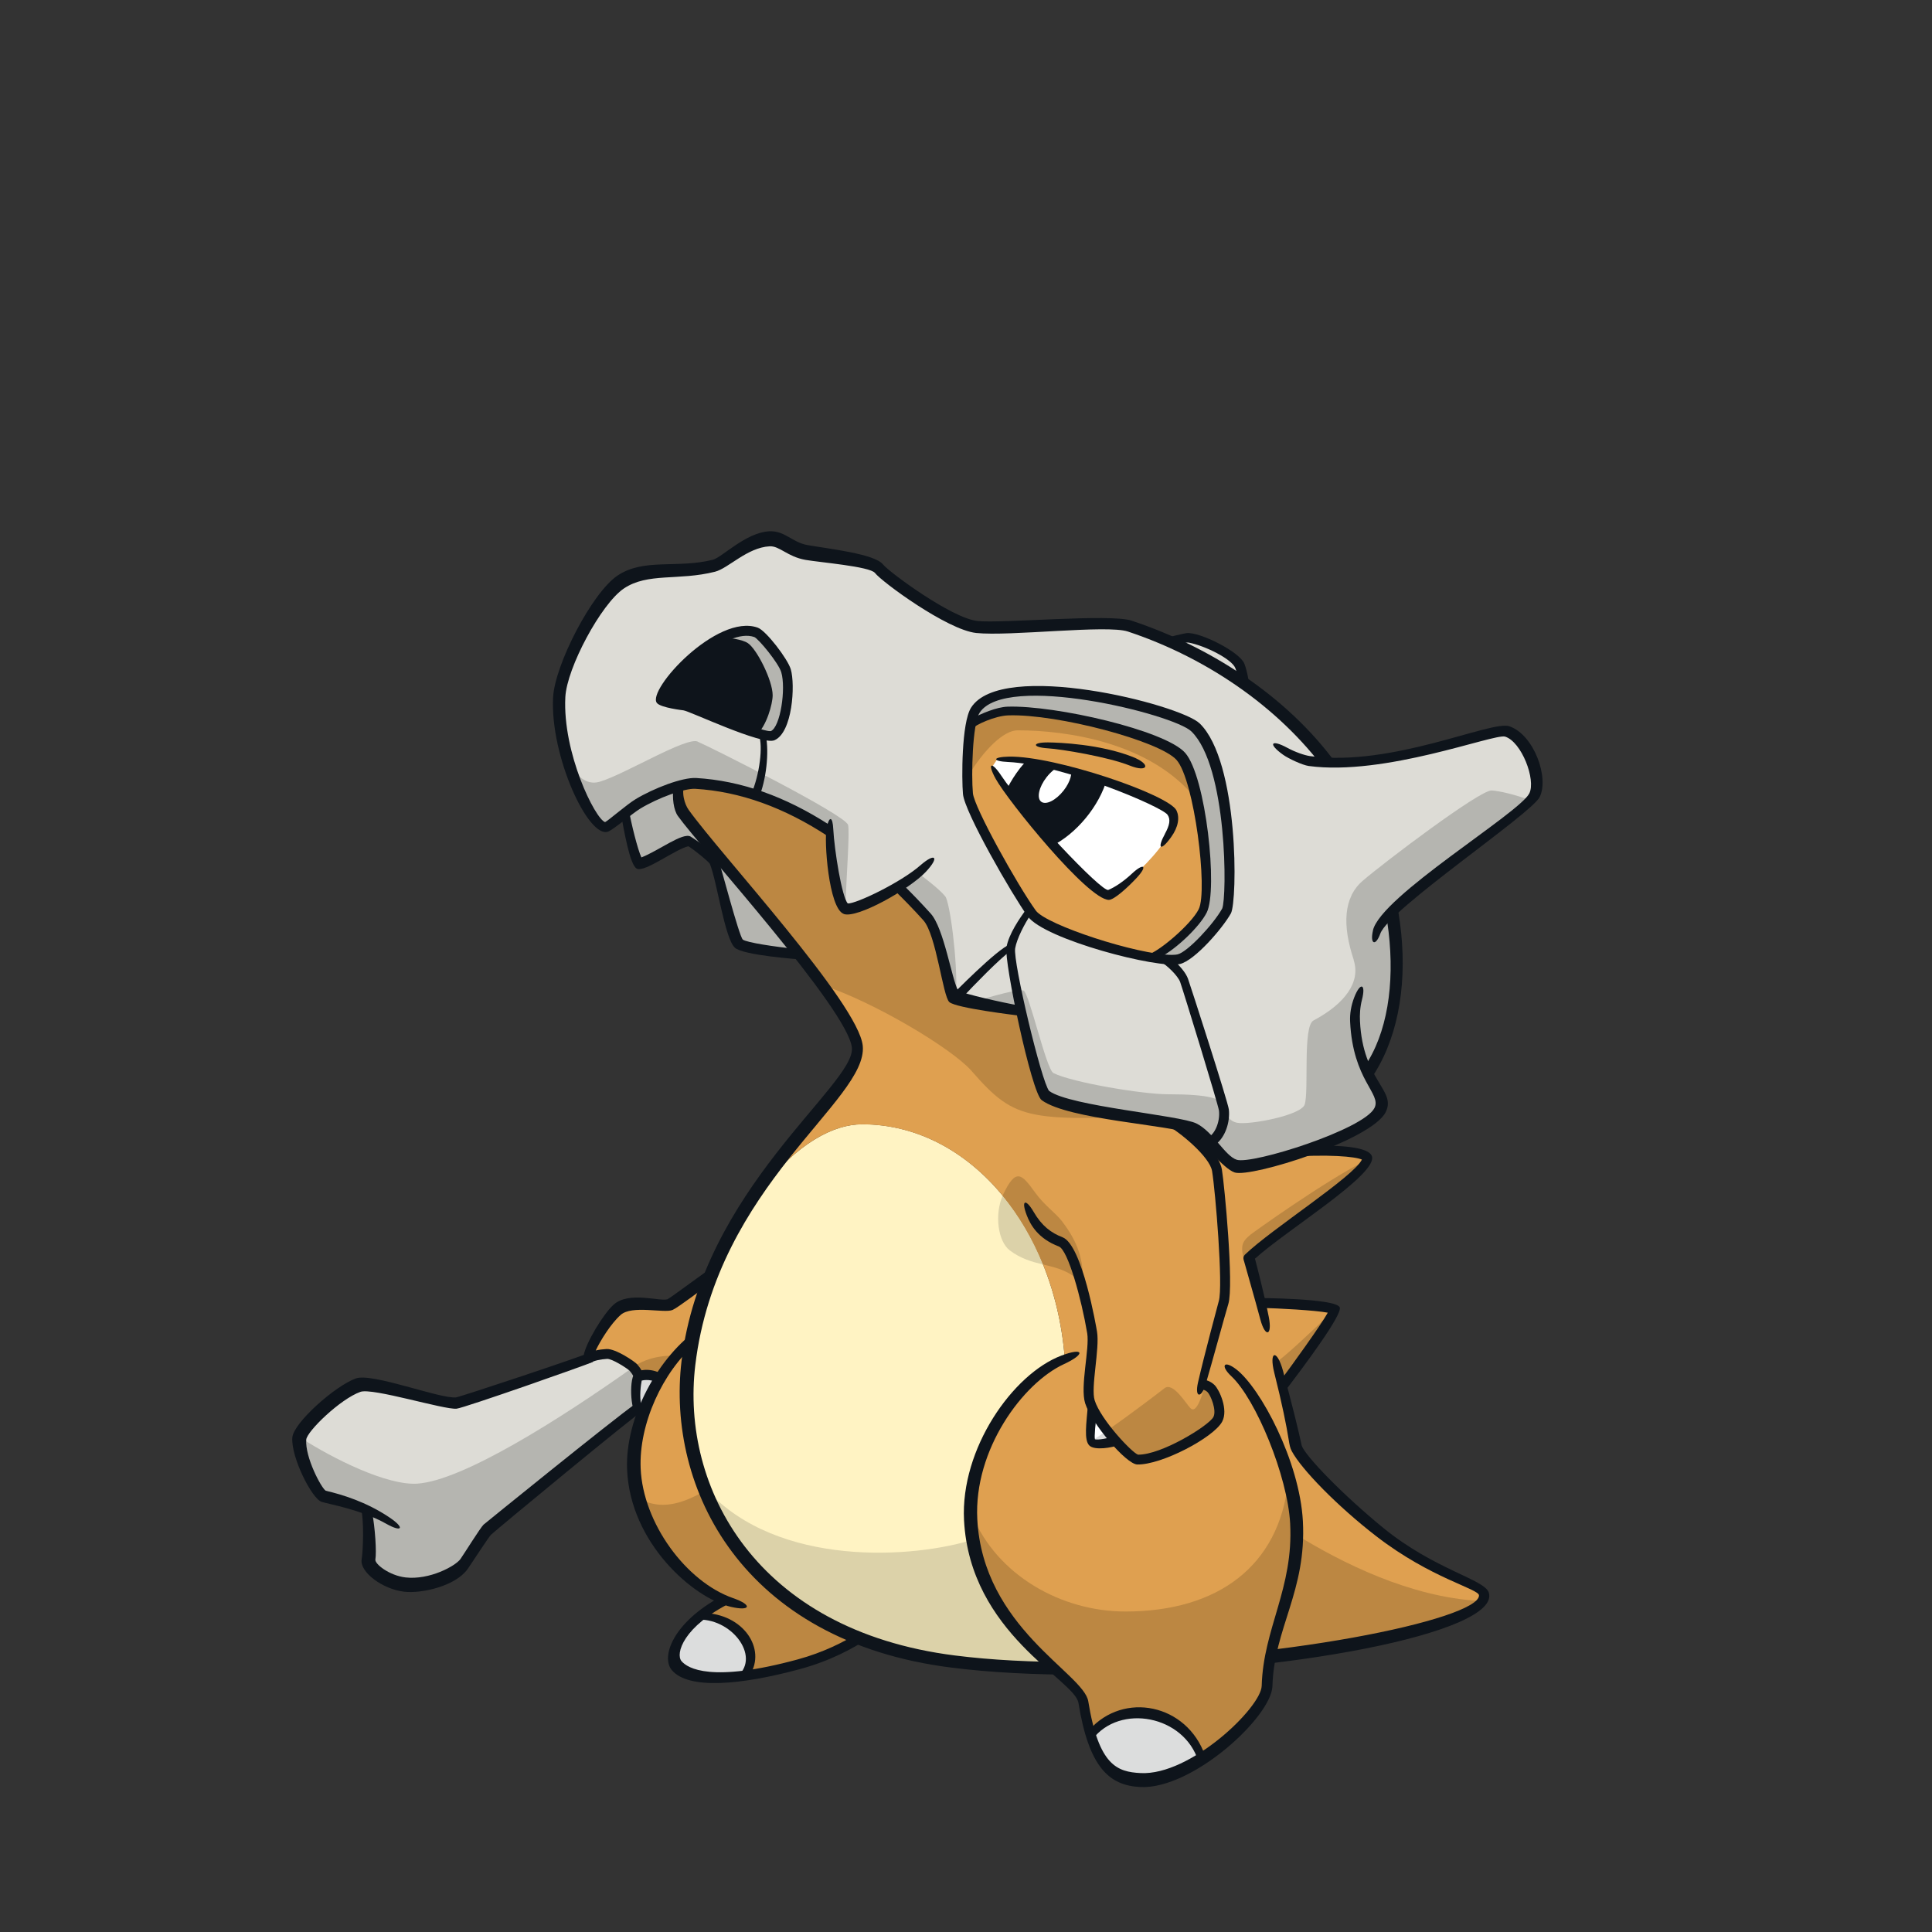 <svg width="800" height="800" viewBox="0 0 800 800" fill="none" xmlns="http://www.w3.org/2000/svg">
<rect x="0" y="0" width="800" height="800" fill="#333333" stroke="none"/>
<g clip-path="url(#clip0_42_67778)">
<path d="M251.683 559.449C247.304 561.118 191.29 581.032 188.87 581.274C183.015 581.879 154.802 572.2 148.535 574.426C140.188 577.378 125.089 591.267 124.75 596.009C124.145 604.066 131.598 618.391 134.017 619.189C135.711 619.746 142.196 620.81 151.681 624.924C153.157 631.166 153.883 642.635 153.374 645.394C152.77 648.587 159.061 654.298 167.699 655.266C178.321 656.475 189.741 650.402 192.306 646.797C195.742 641.958 199.783 634.529 201.573 632.884C206.679 628.263 265.741 581.661 273.46 575.781C275.565 573.966 256.063 557.779 251.683 559.449Z" fill="#DDDCD6"/>
<path d="M263.54 565.182C231.189 588.193 191.411 613.139 172.756 614.349C160.222 615.148 137.913 603.993 124.871 595.597C124.847 595.718 124.799 595.863 124.775 595.984C124.17 604.041 131.622 618.366 134.042 619.164C135.735 619.721 142.22 620.785 151.705 624.899C153.181 631.141 153.907 642.61 153.399 645.369C152.794 648.562 159.085 654.273 167.723 655.241C178.345 656.45 189.765 650.377 192.33 646.772C195.766 641.933 199.807 634.504 201.597 632.859C206.703 628.238 265.766 581.636 273.484 575.756C274.646 574.764 269.322 569.489 263.564 565.158L263.54 565.182Z" fill="#B5B5B0"/>
<path d="M333.346 395.373C329.716 395.083 308.544 392.953 306.125 390.534C302.883 387.292 298.043 362.95 295.551 356.659C294.946 355.159 287.082 349.4 284.977 348.191C282.872 346.981 266.54 358.159 264.725 357.264C262.911 356.369 259.281 340.932 258.386 335.488C256.305 327.479 273.436 317.945 286.502 317.945C293.47 317.945 344.573 397.188 333.37 395.373H333.346Z" fill="#B5B5B0"/>
<path d="M264.701 570.651C264.556 569.151 263.201 567.312 262.281 566.271C261.628 565.521 254.273 560.488 251.248 560.682C248.828 560.827 245.804 561.287 243.699 562.497C242.804 560.876 249.675 548.342 255.652 542.995C261.386 537.865 275.009 541.785 277.719 540.575C280.429 539.365 292.841 529.396 297.366 526.662C296.761 536.341 294.946 551.463 294.946 551.463L274.984 572.635L264.701 570.675V570.651Z" fill="#DFA050"/>
<path d="M262.064 566.053C262.064 566.053 262.233 566.198 262.281 566.247C263.177 567.311 264.556 569.126 264.701 570.626L274.984 572.586L285.171 561.795C276.436 560.682 269.032 561.528 262.064 566.029V566.053Z" fill="#BC8742"/>
<path d="M273.775 571.861C272.565 569.151 266.274 568.933 264.241 570.046C262.814 570.845 263.467 583.403 264.241 583.645C265.596 584.104 269.54 580.765 269.54 580.765C274.984 578.66 273.775 571.837 273.775 571.837V571.861Z" fill="#DCDDDD"/>
<path d="M359.647 675.831L290.93 551.535C273.436 563.415 262.402 588.555 263.225 608.082C264.193 630.874 281.058 654.417 300.124 662.596C296.132 664.725 292.744 666.975 289.914 669.274C304.165 669.491 316.094 683.84 307.722 693.833C314.231 693.059 321.901 691.51 330.829 689.09C342.395 685.945 352.315 680.84 359.623 675.807L359.647 675.831Z" fill="#DFA050"/>
<path d="M316.408 597.629C287.76 625.092 274.839 625.479 265.354 620.93C270.605 639.198 284.639 655.966 300.124 662.62C296.132 664.749 292.745 666.999 289.914 669.298C304.165 669.516 316.094 683.864 307.722 693.857C314.231 693.083 321.901 691.534 330.829 689.115C342.395 685.969 352.316 680.864 359.623 675.831L316.384 597.629H316.408Z" fill="#BC8742"/>
<path d="M289.913 669.299C280.283 677.114 277.307 685.244 280.622 689.14C284.348 693.543 293.059 695.624 307.722 693.858C316.069 683.865 304.141 669.517 289.913 669.299Z" fill="#DCDDDD"/>
<path d="M356.937 465.544C345.444 465.544 330.394 472.875 313.965 493.829C301.092 512.799 289.309 536.148 285.849 565.038C279.34 619.31 314.4 677.309 395.022 687.519C409.031 689.286 424.686 690.133 440.994 690.254C441.14 652.362 441.309 605.567 441.309 573.289C441.309 513.767 404.023 465.52 356.937 465.52V465.544Z" fill="#FFF3C3"/>
<path d="M292.696 616.963C306.73 651.733 340.411 680.599 395.046 687.543C409.055 689.309 424.71 690.156 441.019 690.277C441.091 674.719 441.14 657.685 441.212 640.748C425.944 640.385 412.298 639.344 403.539 637.336C378.254 645.466 322.167 649.071 292.72 616.963H292.696Z" fill="#DCD2A9"/>
<path d="M605.867 655.483C585.615 650.643 539.037 608.615 536.013 598.331C535.432 593.298 533.448 584.322 530.956 574.135C537.319 565.618 553.144 543.817 552.442 542.39C551.692 540.865 530.448 539.704 521.955 539.583C519.801 531.574 517.938 524.847 516.946 521.024C527.835 510.548 567.347 485.142 566.137 479.48C565.581 476.891 551.45 475.705 531.851 477.06C524.181 430.482 510.873 322.809 492.726 306.477C466.521 282.886 312.295 275.99 281.808 323.003C279.582 328.036 281.542 333.867 283.429 336.504C292.914 349.812 353.187 416.836 354.808 433.7C355.993 446.016 333.709 464.768 313.965 493.852C330.37 472.898 345.444 465.567 356.937 465.567C404.047 465.567 441.309 513.814 441.309 573.337C441.309 605.59 441.14 652.385 440.994 690.301C507.219 690.761 584.26 679.001 606.448 667.605C615.618 662.887 614.796 657.636 605.843 655.507L605.867 655.483Z" fill="#DFA050"/>
<path d="M530.956 574.111C537.319 565.569 553.144 543.817 552.418 542.365C544.844 549.818 530.569 563.15 528.439 563.997C528.294 564.553 530.617 572.877 530.956 574.111Z" fill="#BC8742"/>
<path d="M515.156 522.283C525.608 512.217 564.129 487.15 566.064 480.254C548.304 489.158 518.737 510.475 517.841 511.201C514.043 514.371 513.68 515.895 515.156 522.283Z" fill="#BC8742"/>
<path d="M402.402 443.573C420.936 464.745 425.606 464.237 488.709 461.72C501.945 460.874 515.833 460.68 529.311 460.874C521.398 409.263 509.01 321.116 492.726 306.454C466.521 282.862 312.295 275.966 281.808 322.98C279.582 328.012 281.542 333.844 283.429 336.481C290.083 345.821 321.732 381.607 340.58 407.932C361.462 414.683 394.054 434.016 402.402 443.549V443.573Z" fill="#BC8742"/>
<path d="M441.188 640.724C441.14 657.661 441.067 674.695 440.994 690.253C507.219 690.713 584.26 678.954 606.448 667.557C609.448 666.009 611.36 664.412 612.303 662.887C583.97 661.242 555.902 647.354 536.279 635.207C532.553 638.062 481.257 641.692 441.188 640.724Z" fill="#BC8742"/>
<path d="M552.418 320.56C543.102 307.228 530.859 294.815 515.107 283.733C514.744 281.58 513.801 277.66 512.905 275.265C511.526 271.587 496.234 263.796 491.274 264.255C489.774 264.401 485.83 265.32 484.523 266.191C479.079 263.747 473.441 261.497 467.61 259.561C459.553 256.9 415.685 261.279 404.41 260.069C393.134 258.86 366.712 239.599 363.881 235.97C361.05 232.341 338.862 230.72 333.83 229.824C327.587 228.711 323.957 223.872 318.513 224.187C309.73 224.67 298.431 234.034 295.527 234.76C281.517 238.293 267.411 235.051 257.128 242.019C247.473 248.552 232.69 275.313 232.036 288.597C230.826 312.793 245.925 344.369 251.079 342.433C253.498 341.538 256.692 337.521 264.072 333.069C271.452 328.593 282.824 324.31 287.954 324.601C308.375 325.81 326.909 333.553 343.072 344.03C343.726 353.878 346.799 374.784 350.259 376.018C352.703 376.889 362.841 372.533 371.818 367.21C376.124 371.396 380.141 375.582 383.819 379.647C389.553 385.986 393.183 409.892 395.312 411.707C397.344 413.449 417.064 417.659 422.726 418.554C426.356 434.475 431.122 451.848 433.01 453.252C443.099 460.704 487.354 463.487 494.516 467.068C501.775 470.697 505.695 480.376 511.454 482.19C518.398 484.392 565.701 470.189 570.928 459.712C573.323 454.921 569.5 451.582 565.919 443.912C586.897 415.022 579.275 359.08 552.394 320.584L552.418 320.56ZM498.194 377.421C495.315 383.18 483.676 393.778 477.41 396.657C460.424 393.85 431.582 384.293 427.203 378.219C419.944 368.13 401.385 335.271 400.78 328.617C400.296 323.342 400.345 308.196 402.087 299.412C405.015 297.283 412.153 294.283 417.524 294.138C437.68 293.533 481.112 304.76 488.709 313.301C496.815 322.423 502.38 369.025 498.194 377.421Z" fill="#DDDCD6"/>
<path d="M391.416 371.178C388.997 368.154 383.262 363.92 380.238 361.5C379.028 362.71 371.866 367.21 371.866 367.21C376.173 371.396 380.189 375.582 383.867 379.647C389.602 385.987 393.231 409.892 395.36 411.707C395.481 411.804 395.675 411.925 395.941 412.07C396.546 397.262 393.28 373.501 391.416 371.178Z" fill="#B5B5B0"/>
<path d="M288.897 307.059C284.058 305.05 258.652 320.657 248.369 323.681C244.691 324.77 240.481 323.778 236.222 316.979C240.795 331.884 247.861 343.643 251.079 342.433C253.498 341.538 256.692 337.522 264.072 333.07C271.452 328.593 282.824 324.311 287.954 324.601C308.375 325.811 326.909 333.553 343.072 344.03C343.726 353.66 346.654 373.792 350.017 375.873C350.573 361.621 351.904 344.127 351.154 341.562C349.944 337.328 293.688 309.091 288.849 307.083L288.897 307.059Z" fill="#B5B5B0"/>
<path d="M560.499 397.478C563.524 406.576 557.015 415.577 543.877 422.57C539.352 424.989 542.062 451.605 540.247 457.34C538.82 461.888 516.97 465.978 512.131 464.889C509.421 464.284 507.897 462.469 506.687 457.944C505.913 454.993 501.098 453.105 483.41 453.105C473.296 453.105 444.14 448.29 436.228 444.346C433.203 442.846 426.259 411.391 423.839 410.181C422.073 409.31 411.233 412.407 404.047 414.537C410.749 416.23 419.387 417.997 422.847 418.553C426.477 434.474 431.243 451.847 433.131 453.25C443.22 460.703 487.475 463.485 494.637 467.066C501.896 470.696 505.816 480.374 511.575 482.189C518.519 484.391 565.822 470.188 571.049 459.711C573.444 454.92 569.621 451.581 566.04 443.911C580.679 423.755 581.381 390.437 571.339 359.055C568.242 361.499 565.726 363.531 564.201 364.838C556.386 371.564 555.708 382.936 560.572 397.502L560.499 397.478Z" fill="#B5B5B0"/>
<path d="M494.758 301.42C487.378 294.234 415.782 275.167 403.829 294.161C403.127 295.298 402.547 297.161 402.111 299.436C405.039 297.307 412.177 294.306 417.548 294.161C437.704 293.556 481.136 304.783 488.733 313.324C496.839 322.446 502.404 369.048 498.218 377.444C495.339 383.203 483.701 393.801 477.434 396.68C482.2 397.455 486.023 397.721 488.128 397.213C493.21 395.979 504.364 383.566 507.897 377.251C510.123 373.234 510.728 316.954 494.782 301.444L494.758 301.42Z" fill="#B5B5B0"/>
<path d="M319.433 287.99C319.433 283.853 312.634 269.843 309.464 267.738C306.585 265.827 300.463 265.004 296.713 265.149C283.985 272.529 271.96 287.724 273.629 289.805C274.258 290.579 280.864 291.91 283.163 292.079C286.115 292.297 301.794 299.629 311.859 303.065C315.61 301.274 319.457 291.596 319.457 287.99H319.433Z" fill="#0E141B"/>
<path d="M325.482 277.708C324.272 273.619 315.658 262.755 313.093 261.835C308.278 260.093 302.423 261.835 296.713 265.15C300.463 265.005 306.585 265.828 309.464 267.739C312.634 269.844 319.433 283.878 319.433 287.991C319.433 291.596 315.561 301.251 311.835 303.065C315.707 304.372 318.755 305.122 319.893 304.638C325.651 302.219 327.442 284.386 325.482 277.732V277.708Z" fill="#B5B5B0"/>
<path d="M418.129 517.758C422.775 521.267 427.396 522.501 431.897 523.589C427.59 512.919 421.928 503.313 415.177 495.135C411.814 502.708 413.12 513.984 418.153 517.782L418.129 517.758Z" fill="#DCD2A9"/>
<path d="M439.906 505.878C436.954 502.031 432.622 499.321 428.606 493.78C423.089 486.158 420.694 483.303 415.298 494.796C415.25 494.917 415.201 495.038 415.153 495.135C421.904 503.337 427.565 512.943 431.872 523.59C437.679 524.993 443.245 526.203 448.35 531.889C448.906 521.727 446.172 514.129 439.881 505.878H439.906Z" fill="#BC8742"/>
<path d="M421.371 302.412C415.758 302.412 407.7 309.986 400.538 321.817C400.538 324.648 400.659 327.068 400.804 328.617C401.409 335.271 419.968 368.129 427.227 378.219C431.582 384.268 460.424 393.849 477.434 396.656C483.701 393.777 495.339 383.203 498.218 377.42C501.073 371.71 499.404 348.409 495.532 331.181C476.732 307.348 441.623 302.412 421.395 302.412H421.371Z" fill="#DFA050"/>
<path d="M426.985 378.46C424.154 382.598 421.032 388.768 420.355 392.687C419.411 398.277 431.243 447.927 434.413 451.726C443.172 458.162 488.516 461.743 495.46 465.228C502.356 468.663 507.243 478.681 512.107 480.229C518.591 482.262 564.661 467.72 569.137 458.791C572.138 452.791 560.209 447.468 559.047 423.005C558.902 419.884 559.435 416.4 560.79 412.915C563.306 406.503 565.677 407.278 563.959 413.98C563.137 417.15 563.016 420.271 563.137 422.812C564.322 447.637 578.332 451.412 573.783 460.509C567.976 472.123 518.156 487.682 511.284 485.504C506.324 483.931 497.904 472.172 492.339 469.365C485.394 465.881 442.349 463.679 431.34 455.549C427.081 452.404 415.758 398.325 416.75 392.3C417.669 386.784 422.266 380.13 425.122 376.307L426.961 378.436L426.985 378.46Z" fill="#0E141B"/>
<path d="M343.339 341.513C325.143 329.777 306.754 323.244 288.292 322.156C282.558 321.817 270.653 326.414 263.201 330.915C259.475 333.165 251.925 339.77 250.546 340.424C246.384 338.996 232.931 311.8 234.093 288.692C234.698 276.522 248.949 250.027 258.289 243.712C268.185 237.009 280.912 240.566 296.059 236.743C301.576 235.364 309.367 226.726 318.658 226.218C322.796 225.976 326.014 230.501 333.515 231.831C339.419 232.872 360.082 234.541 362.284 237.227C365.212 241.002 392.215 260.818 404.216 262.101C418.105 263.577 458.343 258.617 467.005 261.496C501.485 272.941 531.996 294.887 550.748 321.72C577.557 360.095 583.824 414.319 564.975 441.733L567.347 447.177C589.607 415.577 583.558 359.466 554.74 318.236C535.505 290.701 503.832 268.706 468.554 256.995C459.698 254.043 414.717 258.229 404.748 257.141C393.957 255.979 367.994 236.743 365.647 233.743C362.212 229.315 343 227.234 334.265 225.686C328.095 224.597 324.901 219.636 318.465 219.999C308.786 220.532 298.963 230.815 295.164 231.783C280.38 235.509 266.54 230.984 255.627 238.389C245.126 245.502 229.689 275.288 229.012 288.886C227.802 313.203 243.699 347.416 251.804 344.344C254.03 343.521 261.894 336.77 265.161 334.81C272.637 330.286 283.477 326.39 287.857 326.632C306.318 327.721 324.78 334.351 343.097 346.449L343.339 341.488V341.513Z" fill="#0E141B"/>
<path d="M373.898 366.314C377.745 370.065 381.569 374.057 385.367 378.267C390.908 384.389 394.078 405.488 396.739 410.182C399.183 411.585 415.395 415.215 422.097 416.376L423.186 420.707C420.161 420.296 396.014 417.441 393.11 414.949C390.4 412.626 387.714 387.002 382.319 381.05C378.302 376.598 374.237 372.412 370.196 368.492L373.898 366.339V366.314Z" fill="#0E141B"/>
<path d="M349.388 378.436C343.121 376.186 341.112 347.779 342.322 342.553C343.484 337.544 344.79 338.343 345.032 343.231C345.492 352.038 348.613 371.613 351.057 374.105C354.324 374.347 372.906 365.491 381.085 358.329C387.255 352.933 389.239 354.748 383.383 360.991C376.681 368.128 354.953 380.468 349.363 378.46L349.388 378.436Z" fill="#0E141B"/>
<path d="M333.176 397.431C330.611 397.214 307.456 395.592 304.213 392.35C300.027 388.164 296.979 365.299 293.93 357.677C293.228 356.612 287.591 351.967 285.05 350.418C279.751 351.555 267.024 361.355 263.685 359.685C260.757 358.234 258.313 343.232 257.224 337.715L260.37 335.15C261.314 340.812 264.096 351.967 265.596 355.04C272.758 352.233 282.727 344.539 285.969 346.402C287.082 347.031 296.422 353.37 297.438 355.887C298.43 358.379 305.955 387.438 307.577 389.059C309.174 390.293 320.739 392.036 329.861 392.955L333.176 397.407V397.431Z" fill="#0E141B"/>
<path d="M282.993 294.137C282.993 294.137 273.581 293.073 272.008 291.089C267.75 285.741 296.906 253.827 313.771 259.9C317.255 261.158 326.184 272.869 327.442 277.128C329.353 283.588 328.168 303.356 320.667 306.526C315.465 308.728 285.292 294.307 282.969 294.137H282.993ZM275.735 288.548C277.549 289.105 281.445 289.903 283.284 290.048C288.171 290.411 313.602 302.751 318.925 302.751C319.094 302.751 319.167 302.751 319.167 302.751C323.159 301.058 325.506 285.088 323.498 278.337C322.385 274.587 314.206 264.618 312.368 263.795C300.802 259.634 278.832 281.144 275.735 288.572V288.548Z" fill="#0E141B"/>
<path d="M313.384 304.154C317.352 300.646 319.941 291.572 319.941 287.894C319.941 281.748 313.384 268.779 309.682 266.311C307.31 264.739 302.108 264.109 298.406 263.795L292.962 267.715C295.842 267.158 304.649 267.884 307.407 269.723C309.948 271.417 315.828 284.362 315.828 287.87C315.828 291.04 312.488 301.13 309.004 302.339L313.384 304.13V304.154Z" fill="#0E141B"/>
<path d="M317.158 304.807C318.465 311.389 317.4 322.906 314.061 330.722L311.061 328.858C314.642 320.487 315.949 308.897 314.279 304.469L317.158 304.832V304.807Z" fill="#0E141B"/>
<path d="M425.533 379.428C419 370.354 399.425 336.358 398.748 328.809C398.191 322.615 398.119 299.338 402.087 293.047C414.741 272.964 488.661 291.668 496.791 299.58C513.075 315.453 512.446 373.233 509.687 378.218C506.276 384.339 494.758 397.696 488.612 399.172C479.636 401.325 432.453 388.985 425.557 379.428H425.533ZM405.571 295.249C402.668 299.846 402.159 320.921 402.861 328.446C403.393 334.399 421.323 366.531 428.896 377.032C433.227 383.033 471.167 395.397 485.273 395.397C486.507 395.397 487.233 395.276 487.644 395.179C491.758 394.187 502.477 382.694 506.082 376.21C508.114 371.564 508.284 317.437 493.331 302.871C485.999 295.709 416.217 278.36 405.571 295.225V295.249Z" fill="#0E141B"/>
<path d="M398.07 413.521C403.394 407.81 413.919 396.995 418.323 393.873V390.994C413.024 392.76 394.296 411.948 394.102 412.142L398.046 413.521H398.07Z" fill="#0E141B"/>
<path d="M485.782 397.479C488.395 399.753 491.032 402.777 491.927 405.294C492.944 408.125 508.502 456.324 508.84 459.421C509.421 464.575 507.34 471.035 503.324 473.89L500.033 471.035C502.985 469.922 505.284 464.502 504.751 459.88C504.34 457.025 490.088 410.641 488.685 406.649C487.741 404.011 483.023 399.463 480.337 398.108L485.782 397.479Z" fill="#0E141B"/>
<path d="M517.14 284.676C517.358 283.224 516.607 278.409 515.277 274.852C513.462 270.013 496.984 261.641 491.371 262.149C490.814 262.197 482.612 263.988 481.45 264.714L486.701 266.988C487.258 266.94 491.274 265.924 492.145 266.069C499.041 267.375 509.978 272.868 511.502 276.594C512.18 278.409 512.712 280.272 512.301 281.433L517.14 284.652V284.676Z" fill="#0E141B"/>
<path d="M402.619 301.687C403.781 300.235 411.911 296.388 417.597 296.218C437.946 295.589 480.192 306.816 487.185 314.68C494.516 322.931 500.251 368.71 496.355 376.501C493.161 382.889 479.031 394.818 474.942 395.35L480.047 396.584C487.161 392.979 496.863 383.542 499.694 377.832C504.364 368.492 499.38 321.431 490.718 311.704C482.491 302.437 437.123 291.984 417.258 292.613C412.709 292.758 406.249 295.468 402.281 297.694L402.571 301.711L402.619 301.687Z" fill="#0E141B"/>
<path d="M288.171 556.23C274.331 568.037 264.507 589.741 265.282 608.009C266.225 630.633 284.082 654.974 303.56 661.749C311.714 664.58 310.867 667.29 302.616 665.354C287.131 661.725 260.951 639.053 259.668 608.493C258.773 586.935 272.565 561.529 289.792 549.842L288.195 556.23H288.171Z" fill="#0E141B"/>
<path d="M359.623 678.347C353.453 682.461 343.871 687.711 331.386 691.099C306.367 697.898 284.978 699.591 278.203 691.583C273.557 686.066 278.662 671.887 298.455 661.168L303.028 663.442C282.679 673.484 279.679 684.88 282.195 687.832C284.76 690.857 294.559 696.857 330.321 687.13C340.895 684.251 349.315 679.968 355.195 676.315L359.623 678.347Z" fill="#0E141B"/>
<path d="M310.505 693.567C317.376 682.728 307.843 668.186 291.002 667.871L288.075 670.702C302.592 669.492 315.053 685.704 305.52 693.979L310.505 693.567Z" fill="#0E141B"/>
<path d="M530.665 577.886C540.32 565.328 556.12 544.06 554.741 541.301C552.878 537.575 520.89 537.479 520.576 537.479L521.785 541.592C529.359 541.689 544.748 542.584 549.805 543.552C546.925 548.754 535.432 564.699 529.456 572.708L530.69 577.886H530.665Z" fill="#0E141B"/>
<path d="M283.719 323.801C281.832 328.084 283.574 333.116 285.123 335.294C298.237 353.707 355.533 415.504 357.251 433.071C359.429 455.622 296.858 490.682 287.905 565.279C281.856 615.849 312.876 675.032 395.312 685.485C410.507 687.421 427.59 688.244 445.325 688.244C528.705 688.195 612.424 670.484 612.424 660.636C612.424 657.877 592.583 653.667 569.863 636.101C553.773 623.664 538.989 608.493 534.924 600.944C534.174 599.565 533.956 598.282 533.617 596.153C532.746 590.588 530.883 581.224 527.665 568.497C525.342 559.254 528.778 558.407 531.294 567.747C535.214 582.264 537.803 592.838 539.013 598.597C540.416 602.807 555.999 618.97 572.839 632.713C594.156 650.086 614.795 653.958 616.489 659.498C621.522 676.024 531.415 693.397 447.189 693.47C428.606 693.47 410.507 692.599 394.126 690.542C307.02 679.654 275.928 616.042 282.219 563.512C290.712 492.642 354.203 449.185 352.751 433.869C351.275 418.142 289.72 350.562 280.695 337.883C278.977 335.463 278.202 330.479 278.928 325.64L283.695 323.801H283.719Z" fill="#0E141B"/>
<path d="M541.892 474.472C553.942 474.109 567.226 474.714 568.145 479.021C569.791 486.739 532.359 509.629 519.656 521.194C520.14 523.033 523.673 536.559 525.391 545.391C526.891 553.109 523.963 554.053 521.906 546.455C519.511 537.478 515.446 523.469 514.938 521.533C514.744 520.807 514.962 520.033 515.494 519.525C526.455 508.951 560.548 487.247 563.935 480.158C561.273 478.924 550.167 477.835 531.996 479.117L541.892 474.496V474.472Z" fill="#0E141B"/>
<path d="M271.887 572.683C271.476 571.763 268.089 571.037 265.717 571.666C265.354 573.384 264.701 578.465 265.524 581.684C266.274 581.224 267.411 579.869 268.234 579.191L267.822 584.563C266.322 585.482 264.75 585.966 263.612 585.579C261.072 584.732 260.273 569.876 263.274 568.23C266.758 566.295 272.638 567.359 274.839 569.755L271.912 572.683H271.887Z" fill="#0E141B"/>
<path d="M266.467 569.198C266.032 567.892 265.161 566.464 263.83 564.916C262.935 563.875 254.926 558.358 251.103 558.6C249.482 558.697 248.006 558.891 246.675 559.205C248.611 555.116 252.918 548.123 256.983 544.494C261.701 540.26 275.081 543.937 278.517 542.413C280.743 541.421 290.131 534.283 295.333 530.509L295.817 524.193C293.591 525.524 277.598 537.453 276.412 537.985C273.218 539.026 260.418 534.549 254.079 540.235C249.893 543.986 242.562 556.06 241.666 561.31C241.521 562.206 244.183 564.528 244.667 564.238C246.094 563.415 248.465 562.859 251.345 562.689C253.377 562.52 259.644 566.561 260.685 567.577C262.04 569.15 262.572 570.311 262.62 570.819L266.443 569.15L266.467 569.198Z" fill="#0E141B"/>
<path d="M245.513 563.924C243.65 564.941 192.209 582.991 189.088 583.305C183.958 583.838 154.245 574.546 149.237 576.337C140.913 579.289 127.073 592.694 126.807 596.129C126.275 603.388 132.977 616.043 134.864 617.277C141.809 618.898 151.632 621.898 161.117 628.238C167.916 632.762 166.513 634.674 159.907 630.948C149.479 625.044 136.026 622.818 133.146 621.874C129.13 620.543 120.443 603.364 121.048 595.258C121.508 589.137 138.881 573.772 147.374 570.772C154.149 568.376 182.047 579.241 188.798 578.636C191.483 578.152 240.674 561.747 243.578 560.295L245.538 563.924H245.513Z" fill="#0E141B"/>
<path d="M266.008 584.322C262.886 586.016 206.654 632.448 203.291 635.521C202.468 636.271 195.089 647.644 193.613 649.725C188.652 656.717 174.715 659.96 167.311 659.088C158.577 658.096 148.753 651.007 149.769 645.587C150.253 642.974 150.979 628.892 149.237 623.641L154.052 625.988C155.358 632.69 155.963 642.853 155.431 645.732C155.068 647.547 161.166 652.41 167.965 653.185C177.909 654.298 188.604 648.442 190.661 645.563C192.064 643.579 199.033 632.4 200.242 631.311C200.678 630.924 253.498 588.073 262.983 581.395L266.08 584.274L266.008 584.322Z" fill="#0E141B"/>
<path d="M451.544 718.053C455.948 732.401 462.553 735.741 472.159 736.249C480.12 736.66 489.314 732.982 497.759 727.659C490.911 708.399 464.102 703.245 451.52 718.053H451.544Z" fill="#DCDDDD"/>
<path d="M536.303 630.682C535.118 608.615 519.075 571.087 507.679 565.763C503.179 563.586 459.553 558.722 446.487 560.827C426.646 564.142 400.95 596.831 402.644 629.182C405.063 675.759 446.802 693.592 448.616 704.795C449.463 710.045 450.455 714.401 451.592 718.054C464.15 703.246 490.96 708.4 497.831 727.66C512.18 718.611 524.35 704.819 524.544 698.141C525.27 673.098 537.852 658.822 536.327 630.706L536.303 630.682Z" fill="#DFA050"/>
<path d="M536.303 630.682C536.037 625.625 534.972 619.769 533.375 613.672C529.625 648.176 504.63 667.291 465.989 667.291C439.494 667.291 412.903 652.337 402.571 627.391C402.571 627.996 402.571 628.577 402.619 629.182C405.039 675.759 446.777 693.592 448.592 704.795C449.439 710.045 450.431 714.401 451.568 718.054C464.126 703.246 490.935 708.4 497.807 727.66C512.155 718.611 524.326 704.819 524.52 698.141C525.245 673.098 537.827 658.822 536.303 630.706V630.682Z" fill="#BC8742"/>
<path d="M623.796 303.016C618.207 301.274 574.218 319.494 542.134 315.114C537.706 314.509 529.843 309.864 527.423 308.267L569.766 388.913C566.403 376.863 631.055 337.52 635.096 329.438C638.435 322.76 632.604 305.775 623.796 303.016Z" fill="#DDDCD6"/>
<path d="M633.62 331.351C627.184 328.956 620.917 327.528 617.675 327.311C612.836 327.02 572.912 357.241 564.153 364.815C562.386 366.339 560.983 368.13 559.943 370.114C559.168 371.469 566.742 389.011 569.815 388.914C566.645 377.639 623.119 342.433 633.644 331.351H633.62Z" fill="#B5B5B0"/>
<path d="M462.19 596.492C459.529 597.678 453.625 598.21 452.512 597.097C450.939 595.524 451.713 591.798 452.512 582.289C453.964 586.064 457.666 591.968 462.19 596.492Z" fill="white"/>
<path d="M493.04 583.185C491.226 581.515 485.781 572.006 482.152 574.861C479.853 576.676 467.707 585.943 458.416 592.355C463.376 598.695 469.231 604.308 470.949 604.332C481.741 604.574 501.92 591.968 504.219 587.709C506.324 583.79 503.009 576.531 501.509 575.006C500.735 574.232 499.864 573.797 499.017 573.555C496.404 582.822 494.516 584.54 493.04 583.185Z" fill="#BC8742"/>
<path d="M452.512 597.098C453.625 598.211 459.529 597.678 462.19 596.493C460.884 595.186 459.65 593.758 458.512 592.307C456.117 593.952 453.915 595.428 452.1 596.541C452.221 596.735 452.342 596.952 452.487 597.098H452.512Z" fill="#DCDDDD"/>
<path d="M490.064 465.543C496.621 470.382 504.945 478.101 505.961 484.271C507.002 490.538 510.97 532.252 508.623 539.946C507.074 545.076 502.017 563.755 499.235 573.216C497.517 579.047 494.589 578.975 496.065 572.466C498.533 561.578 504.606 539.027 504.679 538.736C506.542 532.615 503.251 493.078 501.896 484.924C500.904 478.948 488.467 468.592 482.104 465.229L490.064 465.519V465.543Z" fill="#0E141B"/>
<path d="M496.67 575.273C498.17 575.273 499.21 575.636 500.057 576.483C501.267 577.693 503.904 583.984 502.428 586.766C500.493 590.371 480.966 602.445 471.24 602.349C468.747 601.574 455.827 587.879 453.286 579.87C451.592 574.596 455.439 558.457 454.254 551.416C454.012 549.94 448.181 515.46 439.954 512.315C435.187 510.5 431.364 507.572 428.025 501.838C424.783 496.248 422.678 496.756 425.146 503.193C426.694 507.233 429.84 512.871 438.478 516.162C442.253 517.614 447.842 538.059 450.189 552.069C451.254 558.481 447.164 574.184 449.342 581.08C452.028 589.5 466.352 606.317 470.925 606.413C480.966 606.631 502.477 595.307 506.058 588.702C508.768 583.645 504.8 575.394 502.985 573.579C501.364 571.958 499.307 571.16 496.694 571.16V575.273H496.67Z" fill="#0E141B"/>
<path d="M472.183 739.975C459.335 739.322 450.915 731.991 446.559 705.109C445.011 695.551 401.627 676.364 399.183 629.471C397.659 599.904 419.363 568.908 439.518 561.311C448.979 557.754 449.536 560.706 440.583 564.843C423.501 572.707 403.176 600.291 404.676 629.06C406.999 673.968 448.737 692.865 450.624 704.455C454.956 731.192 462.674 733.684 472.28 734.192C492.919 735.281 522.173 707.069 522.439 698.092C523.116 674.234 535.674 657.733 534.222 630.826C533.158 611.179 520.043 579.361 509.857 569.852C505.259 565.545 506.687 563.029 511.865 566.973C521.955 574.691 538.166 605.13 539.497 629.883C541.046 658.773 527.568 674.21 526.891 698.14C526.528 710.867 493.79 741.016 472.159 739.975H472.183Z" fill="#0E141B"/>
<path d="M498.993 726.959C491.444 705.497 465.215 700.246 451.012 716.385L452.343 720.256C463.715 705.279 490.355 710.312 496.21 729.306L498.993 726.983V726.959Z" fill="#0E141B"/>
<path d="M463.037 598.38C460.738 599.396 453.262 600.751 451.06 598.549C448.786 596.275 449.85 589.427 450.455 582.096L454.351 584.685C453.601 588.725 453.044 595.307 453.407 595.984C454.617 596.347 459.238 595.549 461.343 594.605L463.013 598.356L463.037 598.38Z" fill="#0E141B"/>
<path d="M568.508 385.236C571.847 371.009 629.12 336.771 633.257 328.52C636.064 322.907 630.087 307.155 623.192 305.002C618.328 303.816 573.347 321.455 541.868 317.172C539.4 316.833 533.545 314.148 531.27 312.502C524.81 307.857 526.407 306.042 533.085 309.671C536.206 311.365 540.078 312.744 542.449 313.083C576.445 317.729 617.505 298.13 625.03 300.743C635.217 304.3 641.532 322.036 637.54 330.045C634.007 337.086 575.235 376.404 571.557 386.591C569.597 392.035 567.177 390.995 568.532 385.236H568.508Z" fill="#0E141B"/>
<path d="M412.685 314.728C433.542 312.841 483.192 331.98 485.273 336.505C490.088 347.03 461.053 370.476 459.069 370.573C453.383 370.887 414.112 326.802 411.088 317.148L412.709 314.728H412.685Z" fill="white"/>
<path d="M467.852 317.026C458.779 313.396 439.518 310.202 433.881 309.864C427.275 309.452 427.275 307.347 434.074 307.42C438.599 307.468 455.633 308.146 468.965 313.396C476.877 316.518 475.353 320.026 467.852 317.026Z" fill="#0E141B"/>
<path d="M435.212 350.465C445.713 345.36 455.294 333.649 458.367 322.519C450.31 319.664 438.212 316.252 426.211 314.195C423.259 316.083 418.25 323.487 416.435 327.915C421.25 334.302 429.017 343.376 435.187 350.49L435.212 350.465Z" fill="#0E141B"/>
<path d="M433.348 321.842C430.179 325.907 429.187 330.432 431.122 331.956C433.082 333.48 437.22 331.424 440.414 327.359C443.22 323.778 444.309 319.834 443.172 317.898C441.986 317.583 440.801 317.293 439.591 316.979C437.631 317.583 435.308 319.326 433.348 321.842Z" fill="white"/>
<path d="M482.37 345.263C484.306 341.755 484.814 339.287 483.435 337.351C480.942 333.915 439.833 316.542 417.452 315.526C410.749 315.236 410.798 313.445 417.766 313.3C437.026 312.961 484.209 329.149 487.185 335.633C488.492 338.488 488.008 342.36 484.911 346.667C480.483 352.813 479.055 351.337 482.394 345.263H482.37Z" fill="#0E141B"/>
<path d="M459.19 372.63C450.479 372.63 417.282 331.57 412.298 322.496C408.668 315.915 410.507 315.019 414.572 321.141C423.791 335.054 456.286 369.582 458.948 368.493C461.61 367.404 465.263 364.984 468.747 361.718C473.635 357.145 475.498 358.379 470.465 363.726C466.909 367.525 461.44 372.509 459.19 372.63Z" fill="#0E141B"/>
</g>
<defs>
<clipPath id="clip0_42_67778">
<rect width="517.726" height="520" fill="white" transform="translate(121 220)"/>
</clipPath>
</defs>
</svg>
